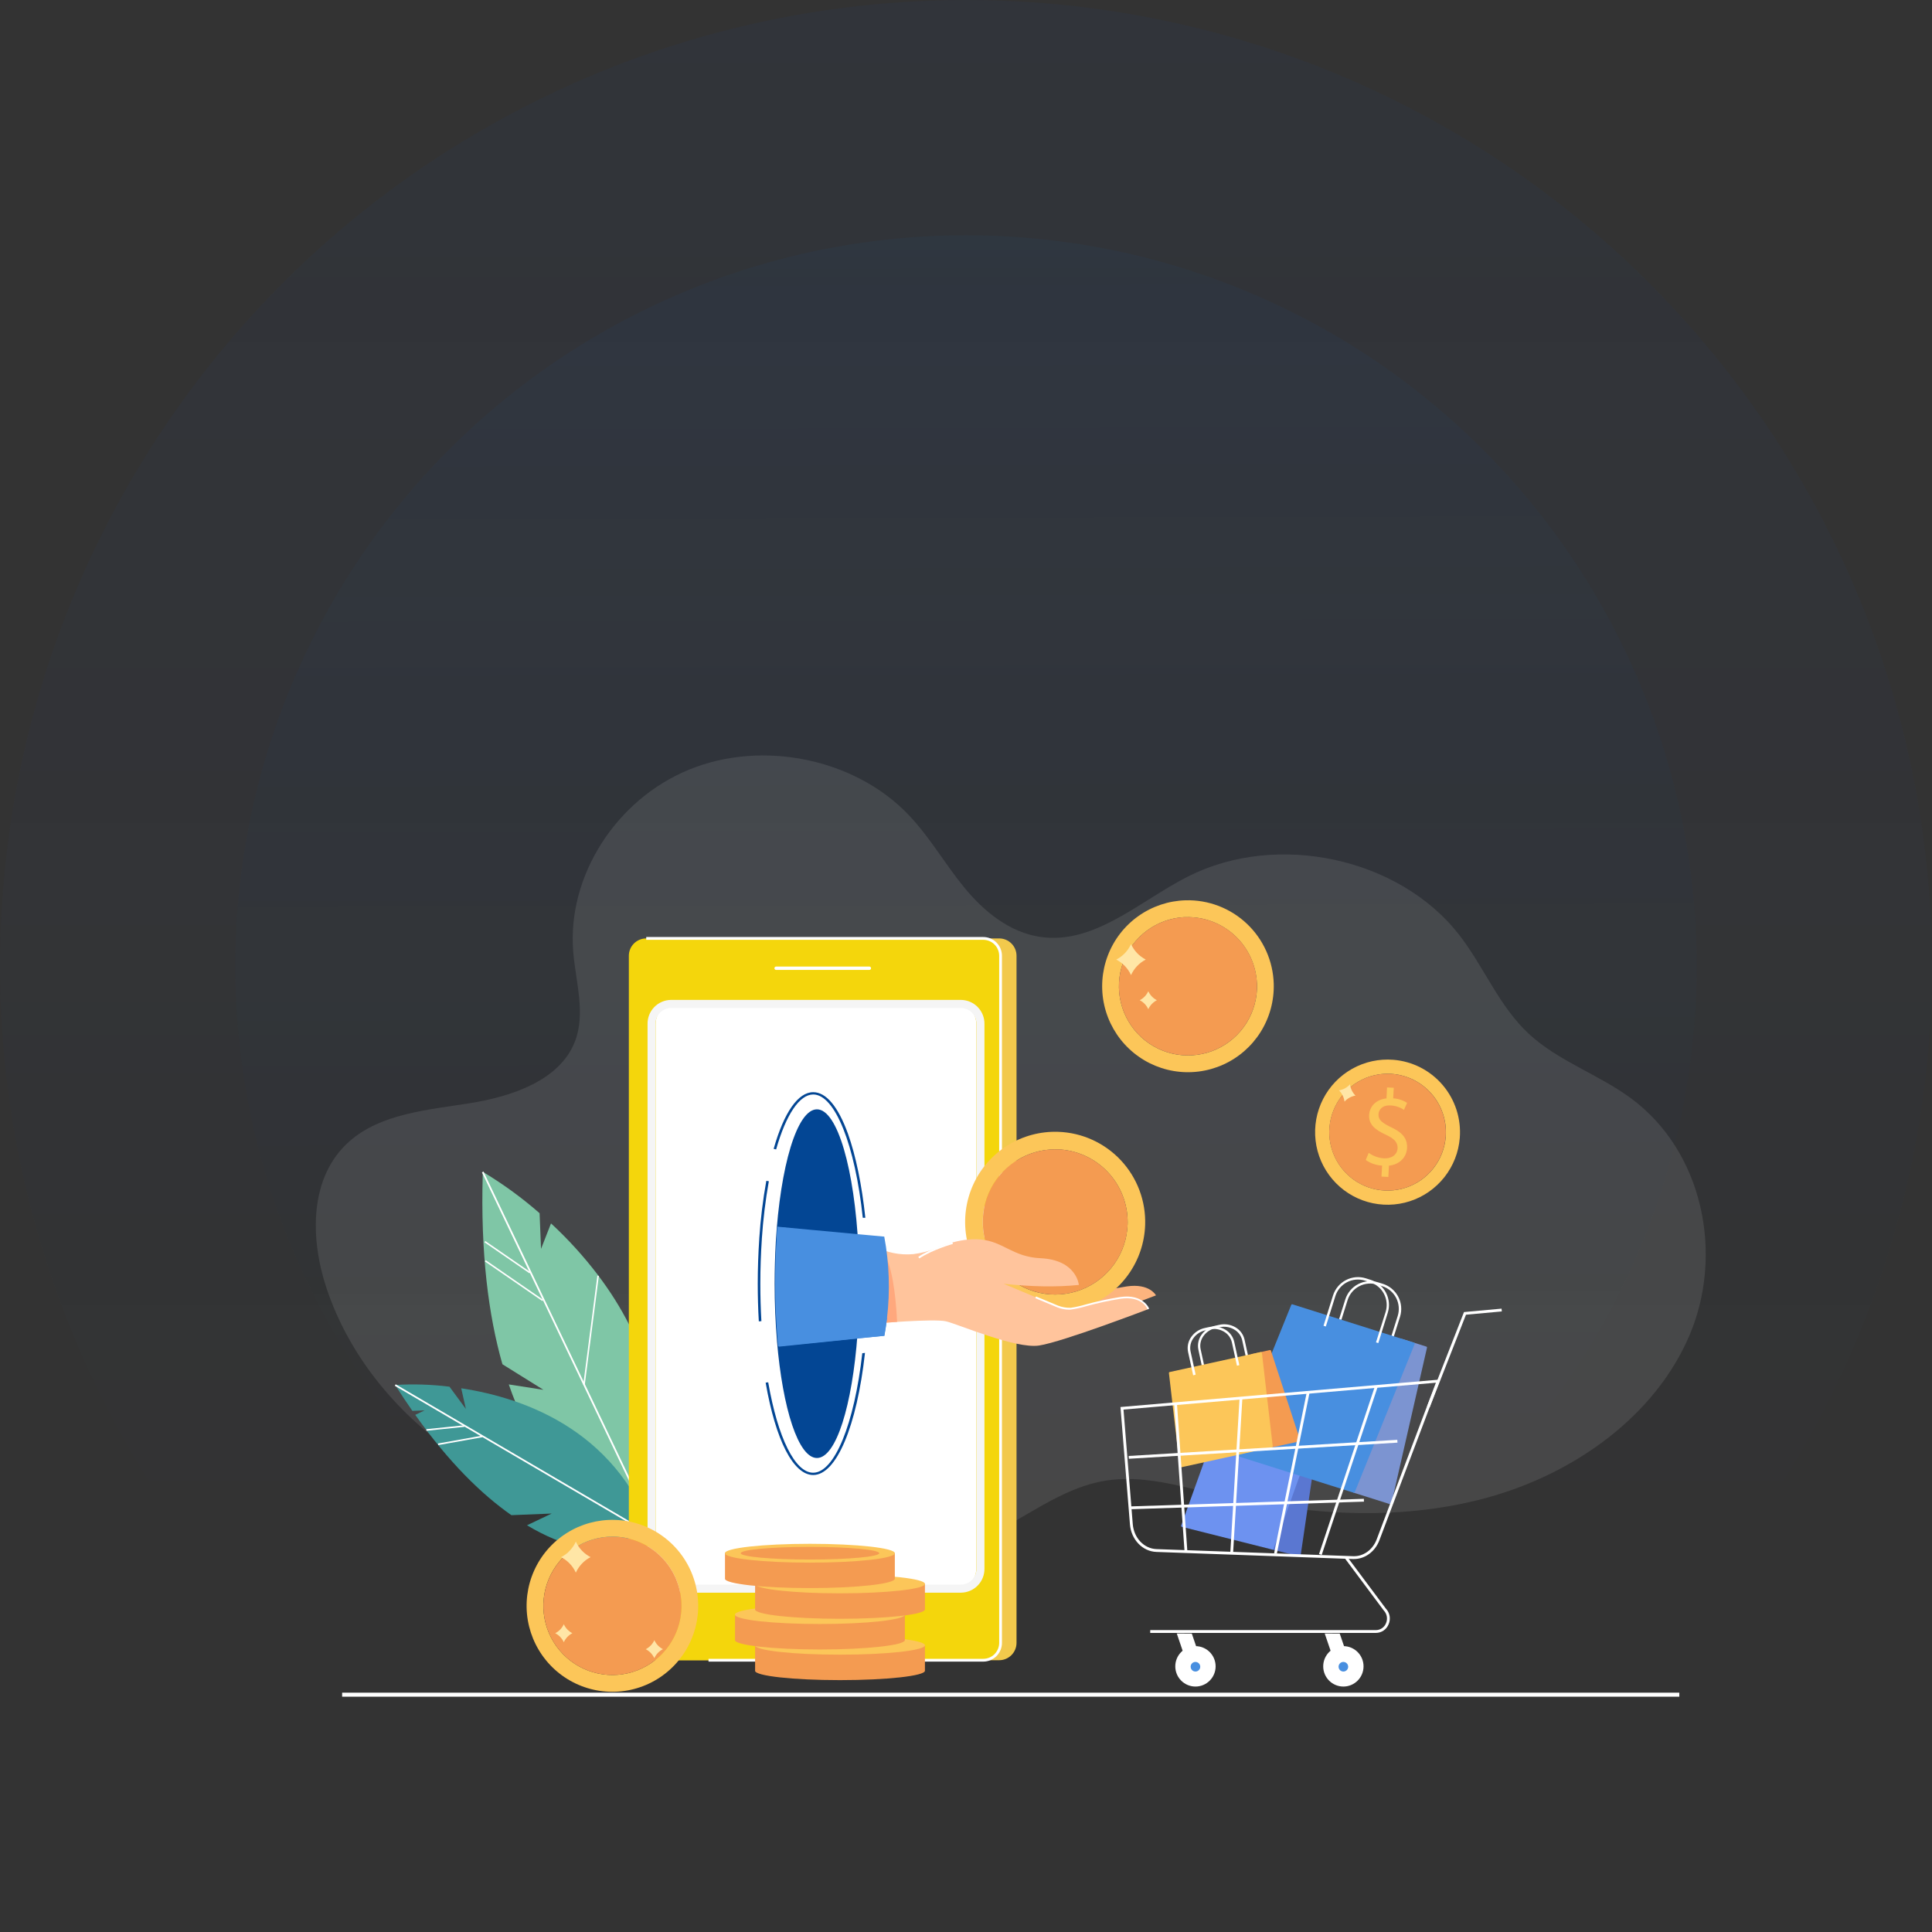 <svg width="312" height="312" viewBox="0 0 312 312" fill="none" xmlns="http://www.w3.org/2000/svg">
<rect x="0" y="0" width="312" height="312" fill="#333333" stroke="none"/>
<circle opacity="0.1" cx="156" cy="156" r="156" fill="url(#paint0_linear_689_1163)"/>
<circle opacity="0.1" cx="156" cy="156" r="118" fill="url(#paint1_linear_689_1163)"/>
<path d="M271.193 273.352H55.252V274H271.193V273.352Z" fill="white"/>
<path d="M106.132 245C82.528 245.081 59.819 229.347 52.716 207.987C50.044 199.932 49.932 190.004 56.472 184.276C61.563 179.82 69.052 179.25 75.882 178.156C82.712 177.063 90.319 174.476 92.789 168.335C94.646 163.731 92.974 158.617 92.572 153.7C91.571 141.507 99.462 129.108 111.317 124.273C123.172 119.438 138.075 122.519 146.722 131.589C150.151 135.182 152.594 139.517 155.732 143.34C158.87 147.163 163.04 150.61 168.095 151.316C176.824 152.528 184.059 145.497 191.838 141.553C206.254 134.249 226.003 138.523 235.678 151.016C239.675 156.187 242.076 162.486 246.908 166.969C251.609 171.328 258.094 173.488 263.298 177.296C275.041 185.893 278.391 202.494 272.873 215.554C267.355 228.614 254.321 237.999 240.068 241.885C225.816 245.772 210.481 244.684 196.089 241.279C190.323 239.913 184.413 238.168 178.553 239.11C172.403 240.098 167.248 243.885 161.83 246.814C142.447 257.281 116.962 256.623 98.217 245.169L106.132 245Z" fill="white" fill-opacity="0.1"/>
<path d="M77.96 189.261V189.564C77.582 202.448 78.903 212.488 81.135 220.313L87.759 224.442L82.317 223.596L82.163 223.572C85.117 232.173 89.204 237.728 93.065 241.303C95.04 243.155 97.269 244.715 99.684 245.935L100.056 246.117C100.358 246.265 100.66 246.395 100.939 246.517L104.585 246.707C104.633 246.538 104.682 246.368 104.727 246.198C104.757 246.092 104.787 245.986 104.812 245.877C104.836 245.768 104.89 245.596 104.923 245.456C109.232 228.828 103.805 215.562 96.712 206.108C96.692 206.074 96.669 206.042 96.642 206.014C94.343 202.978 91.78 200.151 88.984 197.568L87.372 201.679L87.139 195.923C84.352 193.482 81.357 191.29 78.187 189.374L77.96 189.261Z" fill="#7FC6A6"/>
<path d="M77.83 189.322L77.951 189.576L85.434 205.278L85.57 205.556L87.608 209.837L87.681 209.979L94.187 223.63L94.196 223.648L104.796 245.892L104.957 246.223L105.211 246.753L105.528 246.768L105.277 246.241L104.908 245.468L94.447 223.517L94.251 223.112L78.172 189.383L78.084 189.198L77.83 189.322Z" fill="white"/>
<path d="M78.445 203.511L78.306 203.714L87.585 210.108L87.724 209.906L78.445 203.511Z" fill="white"/>
<path d="M78.379 200.418L78.24 200.62L85.514 205.633L85.653 205.431L78.379 200.418Z" fill="white"/>
<path d="M96.468 206.008L94.184 223.652L94.427 223.683L96.71 206.039L96.468 206.008Z" fill="white"/>
<path d="M106.033 249.57C106.033 249.57 97.395 253.66 85.105 246.32L89.09 244.423L82.586 244.687C77.788 241.324 72.524 236.205 67.058 228.486L68.569 227.765L66.598 227.844C65.675 226.525 64.748 225.13 63.816 223.66C66.741 223.482 69.676 223.574 72.585 223.936L75.233 227.529L74.483 224.196C85.044 225.796 100.406 231.336 106.033 249.57Z" fill="#3F9896"/>
<path d="M63.894 223.552L63.755 223.79L106.617 248.895L106.756 248.657L63.894 223.552Z" fill="white"/>
<path d="M74.981 230.166L68.846 230.8L68.872 231.056L75.008 230.422L74.981 230.166Z" fill="white"/>
<path d="M77.892 231.837L70.736 233.114L70.781 233.367L77.937 232.09L77.892 231.837Z" fill="white"/>
<path d="M104.131 154.354V265.305C104.131 265.673 104.204 266.039 104.345 266.379C104.486 266.72 104.692 267.029 104.952 267.289C105.213 267.55 105.522 267.757 105.862 267.897C106.202 268.038 106.566 268.11 106.934 268.11H161.356C162.099 268.11 162.812 267.815 163.337 267.289C163.863 266.763 164.158 266.049 164.159 265.305V154.354C164.159 153.985 164.087 153.62 163.947 153.279C163.806 152.938 163.599 152.628 163.339 152.368C163.079 152.107 162.77 151.9 162.429 151.759C162.089 151.618 161.725 151.546 161.356 151.546H106.934C106.566 151.546 106.201 151.618 105.861 151.759C105.521 151.9 105.212 152.107 104.951 152.368C104.691 152.628 104.484 152.938 104.344 153.279C104.203 153.62 104.131 153.985 104.131 154.354Z" fill="#F2C94C"/>
<path d="M101.552 154.354V265.305C101.552 265.673 101.625 266.039 101.766 266.379C101.907 266.72 102.113 267.029 102.373 267.289C102.634 267.55 102.943 267.757 103.283 267.897C103.623 268.038 103.987 268.11 104.355 268.11H158.777C159.52 268.11 160.233 267.815 160.758 267.289C161.284 266.763 161.579 266.049 161.58 265.305V154.354C161.581 153.985 161.508 153.62 161.368 153.279C161.227 152.938 161.02 152.628 160.76 152.368C160.5 152.107 160.191 151.9 159.85 151.759C159.51 151.618 159.146 151.546 158.777 151.546H104.355C103.987 151.546 103.622 151.618 103.282 151.759C102.942 151.9 102.633 152.107 102.372 152.368C102.112 152.628 101.905 152.938 101.765 153.279C101.624 153.62 101.552 153.985 101.552 154.354Z" fill="#F4D60C"/>
<path d="M105.882 165.369V253.308C105.882 255.099 107.239 256.553 108.905 256.553H154.638C156.313 256.553 157.662 255.099 157.662 253.308V165.369C157.662 163.575 156.307 162.124 154.638 162.124H108.911C107.239 162.124 105.882 163.575 105.882 165.369Z" fill="white"/>
<path d="M104.573 253.308V165.369C104.557 164.354 104.942 163.375 105.646 162.645C106.349 161.916 107.313 161.495 108.325 161.476H155.225C156.238 161.494 157.202 161.915 157.906 162.644C158.61 163.374 158.996 164.354 158.98 165.369V253.308C158.996 254.323 158.61 255.303 157.906 256.033C157.202 256.763 156.238 257.183 155.225 257.201H108.325C107.313 257.182 106.349 256.762 105.646 256.032C104.942 255.302 104.557 254.323 104.573 253.308ZM108.325 162.776C107.656 162.794 107.022 163.077 106.561 163.563C106.1 164.049 105.851 164.699 105.867 165.369V253.308C105.851 253.979 106.1 254.628 106.561 255.114C107.022 255.6 107.656 255.883 108.325 255.902H155.225C155.894 255.883 156.528 255.6 156.989 255.114C157.45 254.628 157.699 253.979 157.683 253.308V165.369C157.699 164.699 157.45 164.049 156.989 163.563C156.528 163.077 155.894 162.794 155.225 162.776H108.325Z" fill="#F5F5F5"/>
<path d="M158.783 268.337H114.42V267.883H158.783C159.466 267.883 160.121 267.611 160.604 267.128C161.087 266.644 161.359 265.989 161.359 265.305V154.354C161.359 153.67 161.087 153.014 160.604 152.53C160.121 152.046 159.466 151.774 158.783 151.773H104.361V151.319H158.783C159.585 151.319 160.354 151.638 160.921 152.206C161.488 152.774 161.807 153.545 161.807 154.348V265.305C161.807 265.703 161.729 266.097 161.578 266.465C161.426 266.833 161.203 267.167 160.922 267.449C160.642 267.73 160.308 267.954 159.941 268.106C159.574 268.259 159.181 268.337 158.783 268.337Z" fill="white"/>
<path d="M191.452 145.39C188.712 145.468 186.058 146.358 183.823 147.948C181.588 149.537 179.874 151.755 178.898 154.321C177.921 156.887 177.726 159.685 178.336 162.362C178.947 165.039 180.336 167.474 182.328 169.36C184.32 171.246 186.826 172.497 189.528 172.956C192.23 173.415 195.007 173.061 197.508 171.939C200.01 170.817 202.122 168.976 203.58 166.651C205.037 164.325 205.773 161.619 205.696 158.874C205.591 155.193 204.032 151.705 201.361 149.176C198.69 146.648 195.125 145.286 191.452 145.39ZM202.996 158.953C203.057 161.149 202.472 163.314 201.312 165.179C200.153 167.043 198.47 168.524 196.475 169.436C194.48 170.347 192.261 170.65 190.096 170.305C187.93 169.96 185.914 168.984 184.3 167.497C182.685 166.011 181.544 164.08 181.018 161.947C180.493 159.815 180.606 157.574 181.344 155.505C182.083 153.436 183.413 151.632 185.169 150.317C186.926 149.001 189.03 148.234 191.219 148.11H191.522C194.424 148.032 197.243 149.089 199.381 151.058C201.519 153.028 202.807 155.754 202.971 158.659C202.986 158.75 202.993 158.85 202.996 158.953Z" fill="#FCC659"/>
<path d="M202.98 158.647C202.98 158.75 202.98 158.85 202.996 158.95C203.057 161.146 202.472 163.311 201.312 165.176C200.153 167.04 198.47 168.521 196.475 169.433C194.48 170.344 192.261 170.647 190.096 170.302C187.93 169.957 185.914 168.98 184.3 167.494C182.685 166.008 181.544 164.077 181.018 161.944C180.492 159.811 180.606 157.571 181.344 155.502C182.083 153.433 183.413 151.629 185.169 150.313C186.926 148.998 189.03 148.231 191.219 148.107H191.521C194.424 148.026 197.245 149.081 199.384 151.049C201.523 153.016 202.813 155.742 202.98 158.647Z" fill="#F49B51"/>
<path d="M225.009 171.146C222.703 170.961 220.394 171.466 218.373 172.596C216.353 173.726 214.712 175.431 213.659 177.495C212.606 179.559 212.187 181.89 212.455 184.192C212.723 186.495 213.667 188.666 215.167 190.432C216.667 192.197 218.656 193.477 220.881 194.11C223.107 194.743 225.471 194.701 227.672 193.989C229.874 193.276 231.816 191.926 233.252 190.108C234.688 188.29 235.554 186.086 235.74 183.775C235.863 182.24 235.684 180.695 235.211 179.23C234.739 177.764 233.983 176.406 232.986 175.233C231.99 174.06 230.773 173.095 229.404 172.394C228.035 171.693 226.542 171.269 225.009 171.146ZM233.475 183.588C233.327 185.437 232.638 187.201 231.494 188.66C230.351 190.12 228.803 191.209 227.046 191.791C225.288 192.374 223.397 192.425 221.611 191.937C219.825 191.449 218.221 190.445 217.001 189.049C215.782 187.653 215 185.928 214.753 184.089C214.506 182.251 214.806 180.38 215.615 178.711C216.424 177.042 217.705 175.649 219.3 174.706C220.894 173.763 222.731 173.312 224.58 173.409L224.84 173.427C227.284 173.627 229.554 174.773 231.17 176.621C232.785 178.47 233.618 180.876 233.493 183.33C233.475 183.415 233.472 183.5 233.463 183.588H233.475Z" fill="#FCC659"/>
<path d="M233.481 183.33C233.481 183.415 233.481 183.5 233.463 183.588C233.315 185.437 232.626 187.201 231.482 188.66C230.339 190.12 228.791 191.209 227.034 191.791C225.276 192.374 223.385 192.425 221.599 191.937C219.812 191.449 218.209 190.445 216.989 189.049C215.77 187.653 214.988 185.928 214.741 184.089C214.494 182.251 214.794 180.38 215.603 178.711C216.411 177.042 217.693 175.649 219.288 174.706C220.882 173.763 222.719 173.312 224.568 173.409L224.828 173.427C227.272 173.627 229.542 174.773 231.158 176.621C232.773 178.47 233.606 180.876 233.481 183.33Z" fill="#F49B51"/>
<path d="M223.098 190.007L223.192 188.235C222.245 188.183 221.331 187.868 220.553 187.326L221.036 186.172C221.762 186.7 222.623 187.008 223.519 187.059C224.764 187.126 225.635 186.453 225.696 185.451C225.756 184.448 225.091 183.851 223.824 183.257C222.077 182.461 221.015 181.594 221.103 180.067C221.182 178.61 222.273 177.559 223.9 177.38L223.993 175.608L225.079 175.666L224.988 177.368C225.788 177.416 226.561 177.67 227.235 178.104L226.727 179.231C226.08 178.798 225.327 178.552 224.55 178.519C223.201 178.447 222.651 179.228 222.612 179.931C222.563 180.84 223.189 181.334 224.68 182.052C226.445 182.885 227.307 183.845 227.226 185.408C227.153 186.796 226.119 188.044 224.299 188.247L224.205 190.064L223.098 190.007Z" fill="#FCC659"/>
<path d="M216.238 176.084C216.729 176.572 217.041 177.213 217.124 177.901C217.589 177.385 218.214 177.042 218.899 176.929C218.407 176.441 218.095 175.8 218.013 175.111C217.548 175.627 216.923 175.97 216.238 176.084Z" fill="#FFE6A6"/>
<path d="M169.039 215.075C172.846 214.493 186.681 209.192 186.681 209.192C186.681 209.192 185.662 207.213 182.001 207.738C178.339 208.262 168.979 210.649 168.979 210.649L169.039 215.075Z" fill="#FCB47E"/>
<path d="M170.886 182.779C168.012 182.682 165.174 183.442 162.731 184.961C160.287 186.481 158.349 188.692 157.16 191.316C155.971 193.939 155.585 196.857 156.051 199.701C156.518 202.544 157.815 205.185 159.779 207.289C161.743 209.394 164.286 210.868 167.087 211.524C169.887 212.18 172.818 211.99 175.51 210.977C178.203 209.964 180.535 208.174 182.211 205.833C183.888 203.492 184.834 200.705 184.93 197.826C184.995 195.914 184.682 194.008 184.011 192.217C183.34 190.426 182.323 188.785 181.019 187.387C179.715 185.99 178.149 184.864 176.41 184.073C174.672 183.282 172.795 182.842 170.886 182.779ZM182.097 197.729C182.02 200.032 181.267 202.262 179.932 204.139C178.597 206.015 176.739 207.456 174.592 208.281C172.444 209.106 170.101 209.279 167.856 208.777C165.611 208.275 163.563 207.122 161.969 205.46C160.374 203.799 159.304 201.704 158.892 199.436C158.48 197.169 158.744 194.83 159.651 192.712C160.558 190.594 162.068 188.791 163.992 187.528C165.916 186.265 168.169 185.598 170.469 185.611C170.578 185.611 170.684 185.611 170.793 185.611C173.839 185.716 176.725 187.007 178.837 189.21C180.949 191.412 182.121 194.353 182.104 197.408C182.104 197.517 182.1 197.623 182.097 197.729Z" fill="#FCC659"/>
<path d="M182.103 197.407C182.103 197.514 182.103 197.62 182.103 197.726C182.026 200.029 181.273 202.259 179.938 204.135C178.603 206.012 176.745 207.453 174.598 208.278C172.45 209.103 170.107 209.276 167.862 208.774C165.617 208.272 163.569 207.119 161.975 205.457C160.38 203.796 159.31 201.7 158.898 199.433C158.486 197.166 158.749 194.827 159.656 192.709C160.564 190.591 162.074 188.788 163.998 187.525C165.922 186.262 168.175 185.595 170.475 185.608H170.799C173.845 185.715 176.729 187.007 178.84 189.21C180.95 191.413 182.121 194.354 182.103 197.407Z" fill="#F49B51"/>
<path d="M174.227 207.504C174.227 207.504 173.877 203.466 168.065 203.193C163.56 202.99 162.079 200.515 158.36 200.164C154.771 199.828 151.104 201.621 151.104 201.621C149.936 202.072 148.718 202.377 147.476 202.53C145.329 202.723 143.173 202.285 141.271 201.27L141.332 213.736C141.332 213.736 150.804 212.921 152.782 213.384C154.759 213.848 164.002 217.871 167.808 217.289C171.615 216.707 185.45 211.406 185.45 211.406C185.45 211.406 184.607 209.076 180.945 209.588C177.284 210.1 174.028 211.276 172.924 211.336C172.21 211.359 171.499 211.239 170.832 210.985L162.064 207.316C166.378 207.777 170.478 207.895 174.227 207.504Z" fill="#FFC49C"/>
<path d="M125.096 207.295C125.096 210.504 125.226 213.587 125.468 216.459C125.468 216.48 125.468 216.502 125.468 216.523C126.396 227.544 128.936 235.453 131.929 235.453C135.025 235.453 137.637 226.998 138.484 215.393V215.281L138.635 201.785V201.676C138 188.819 135.237 179.146 131.929 179.146C128.709 179.146 126.012 188.301 125.277 200.637V200.694C125.165 202.809 125.096 205.02 125.096 207.295Z" fill="#034694"/>
<path d="M139.687 218.483C138.372 230.34 135.064 238.201 131.327 238.201C128.135 238.201 125.262 232.624 123.645 223.284L124.059 223.227C125.619 232.233 128.404 237.831 131.315 237.831C134.765 237.831 137.967 229.97 139.252 218.531L139.687 218.483Z" fill="#034694"/>
<path d="M122.541 213.387C122.426 211.406 122.369 209.355 122.369 207.295C122.369 204.896 122.451 202.467 122.614 200.073C122.613 200.062 122.613 200.051 122.614 200.04V200.01C122.82 196.887 123.2 193.778 123.751 190.698L124.162 190.755C123.616 193.825 123.238 196.923 123.031 200.034C123.031 200.034 123.031 200.052 123.031 200.067V200.095C122.871 202.482 122.786 204.902 122.786 207.295C122.786 209.349 122.844 211.394 122.958 213.354L122.541 213.387Z" fill="#034694"/>
<path d="M139.745 196.659H139.331C138.091 184.954 134.856 176.747 131.327 176.747C129.123 176.747 126.94 179.98 125.338 185.62L124.936 185.532C126.611 179.628 128.881 176.378 131.327 176.378C133.411 176.378 135.352 178.698 136.939 183.085C138.2 186.623 139.185 191.349 139.745 196.659Z" fill="#034694"/>
<path d="M180.268 154.966C181.321 155.507 182.161 156.388 182.651 157.468C183.14 156.387 183.979 155.503 185.033 154.96C183.979 154.421 183.138 153.538 182.651 152.458C182.162 153.539 181.322 154.424 180.268 154.966Z" fill="#FFE6A6"/>
<path d="M184.057 161.525C184.669 161.838 185.156 162.351 185.438 162.979C185.724 162.351 186.213 161.838 186.826 161.525C186.213 161.21 185.724 160.698 185.438 160.071C185.156 160.699 184.669 161.211 184.057 161.525Z" fill="#FFE6A6"/>
<path d="M141.284 203.854L141.329 213.736C141.329 213.736 142.889 213.602 144.872 213.475C144.77 211.194 144.38 205.453 142.977 202.76C142.626 202.088 142.024 202.6 141.284 203.854Z" fill="#FFA87D"/>
<path d="M172.7 211.503C172.041 211.499 171.387 211.375 170.771 211.136L167.195 209.643L167.313 209.364L170.886 210.858C171.534 211.099 172.221 211.214 172.912 211.197C173.719 211.079 174.516 210.902 175.298 210.667C177.148 210.158 179.026 209.753 180.921 209.455C184.661 208.919 185.58 211.342 185.589 211.342L185.305 211.445C185.272 211.355 184.45 209.237 180.964 209.737C179.079 210.035 177.212 210.439 175.373 210.949C174.573 211.19 173.755 211.369 172.927 211.485C172.852 211.503 172.776 211.503 172.7 211.503Z" fill="white"/>
<path d="M148.461 203.224L148.295 202.969C150.478 201.53 153.768 200.594 153.801 200.585L153.882 200.888C153.849 200.885 150.596 201.809 148.461 203.224Z" fill="white"/>
<path d="M143.24 212.881C143.133 213.821 142.995 214.766 142.826 215.717L139.854 216.02L138.925 216.114L138.405 216.168L125.731 217.477C125.731 217.453 125.731 217.432 125.731 217.407C125.471 213.899 125.335 210.137 125.335 206.22C125.335 203.596 125.398 201.043 125.516 198.586C125.516 198.443 125.531 198.301 125.537 198.162C125.537 198.141 125.537 198.119 125.537 198.098L138.538 199.31L138.995 199.352L139.993 199.443L142.801 199.701C143.612 204.047 143.76 208.491 143.24 212.881Z" fill="#488FE0"/>
<path d="M143.24 212.882C143.127 213.821 142.983 214.766 142.807 215.717L139.717 216.02L138.925 216.099L138.215 216.168L125.725 217.401H125.661L125.571 216.393C125.571 216.371 125.571 216.35 125.571 216.326C125.32 213.442 125.187 210.34 125.187 207.117C125.187 204.829 125.259 202.603 125.386 200.47C125.386 200.452 125.386 200.434 125.386 200.413C125.422 199.792 125.468 199.18 125.513 198.574C125.513 198.431 125.528 198.289 125.534 198.15L126.895 198.271C127.152 201.155 128.056 208.722 130.59 210.797C132.349 212.236 136.065 212.682 139.01 212.797C141.341 212.888 143.188 212.769 143.188 212.769L143.24 212.882Z" fill="#488FE0"/>
<path d="M209.037 235.388L205.354 250.053C205.346 250.093 205.352 250.134 205.372 250.168C205.382 250.185 205.395 250.199 205.411 250.211C205.426 250.222 205.444 250.231 205.463 250.235L209.856 251.341C209.876 251.345 209.898 251.346 209.918 251.342C209.939 251.339 209.959 251.331 209.977 251.32C209.994 251.307 210.009 251.292 210.02 251.273C210.031 251.255 210.038 251.235 210.04 251.214L212.247 236.176C212.252 236.139 212.244 236.101 212.223 236.07C212.203 236.039 212.172 236.016 212.136 236.006L209.221 235.285C209.183 235.276 209.143 235.281 209.108 235.3C209.074 235.319 209.048 235.351 209.037 235.388Z" fill="#5A77D1"/>
<path d="M208.607 235.222L208.166 235.112L208.804 232.571C209.176 231.08 208.154 229.541 206.527 229.126L205.856 228.957C205.083 228.757 204.264 228.855 203.561 229.232C203.232 229.403 202.943 229.64 202.713 229.93C202.482 230.22 202.314 230.555 202.222 230.914L201.587 233.455L201.145 233.346L201.783 230.805C201.89 230.385 202.085 229.992 202.354 229.652C202.622 229.312 202.96 229.033 203.343 228.833C204.148 228.406 205.084 228.297 205.965 228.53L206.636 228.699C208.507 229.169 209.677 230.962 209.242 232.692L208.607 235.222Z" fill="white"/>
<path d="M190.748 246.364C190.732 246.404 190.732 246.448 190.748 246.488C190.769 246.525 190.803 246.552 190.844 246.564L205.457 250.238C205.493 250.247 205.532 250.242 205.565 250.224C205.598 250.206 205.623 250.177 205.635 250.141L210.775 235.846C210.784 235.826 210.789 235.805 210.789 235.784C210.789 235.762 210.784 235.741 210.775 235.721C210.753 235.685 210.719 235.658 210.678 235.646L196.069 231.971C196.032 231.961 195.993 231.966 195.959 231.984C195.926 232.002 195.9 232.032 195.887 232.068L190.748 246.364Z" fill="#6D92F0"/>
<path d="M206.672 236.003L206.228 235.891L207.165 232.159C207.537 230.668 206.515 229.13 204.885 228.715L204.214 228.545C203.442 228.346 202.623 228.443 201.919 228.818C201.591 228.989 201.303 229.227 201.073 229.518C200.842 229.808 200.676 230.143 200.583 230.502L199.646 234.237L199.207 234.125L200.141 230.393C200.249 229.973 200.444 229.58 200.714 229.24C200.983 228.9 201.321 228.621 201.705 228.421C202.509 227.994 203.445 227.886 204.326 228.118L204.994 228.284C206.869 228.757 208.039 230.55 207.603 232.28L206.672 236.003Z" fill="white"/>
<path d="M226.213 216.312L218.503 240.868C218.492 240.906 218.497 240.947 218.515 240.982C218.534 241.017 218.565 241.044 218.603 241.056L224.508 242.919C224.549 242.931 224.594 242.925 224.631 242.904C224.649 242.893 224.664 242.879 224.676 242.863C224.688 242.846 224.696 242.827 224.701 242.807L230.446 217.639C230.455 217.602 230.449 217.563 230.43 217.53C230.411 217.497 230.38 217.473 230.343 217.463L226.412 216.215C226.375 216.202 226.335 216.202 226.297 216.215C226.259 216.236 226.228 216.271 226.213 216.312Z" fill="#7C94D1"/>
<path d="M225.049 215.955L224.671 215.837L225.72 212.504C226.021 211.537 225.927 210.49 225.46 209.591C224.992 208.693 224.189 208.016 223.226 207.709L222.415 207.454C221.449 207.151 220.403 207.244 219.505 207.712C218.608 208.181 217.932 208.987 217.626 209.953L216.577 213.286L216.205 213.171L217.254 209.838C217.595 208.774 218.34 207.888 219.329 207.372C220.319 206.856 221.471 206.751 222.536 207.082L223.347 207.336C224.408 207.677 225.293 208.424 225.808 209.415C226.323 210.406 226.428 211.561 226.098 212.628L225.049 215.955Z" fill="white"/>
<path d="M198.85 234.655C198.842 234.675 198.838 234.696 198.838 234.717C198.838 234.739 198.842 234.76 198.85 234.779C198.859 234.798 198.872 234.814 198.888 234.828C198.903 234.842 198.921 234.852 198.941 234.858L218.594 241.056C218.63 241.068 218.67 241.065 218.704 241.049C218.739 241.032 218.766 241.004 218.781 240.968L228.456 217.036C228.464 217.017 228.469 216.996 228.469 216.974C228.469 216.953 228.464 216.932 228.456 216.912C228.435 216.877 228.403 216.849 228.365 216.833L208.713 210.635C208.677 210.623 208.637 210.625 208.603 210.641C208.568 210.658 208.541 210.687 208.528 210.723L198.85 234.655Z" fill="#488FE0"/>
<path d="M222.585 216.897L222.21 216.779L223.764 211.874C224.066 210.906 223.974 209.858 223.506 208.959C223.039 208.059 222.234 207.382 221.269 207.076L220.438 206.809C219.472 206.505 218.425 206.598 217.527 207.067C216.629 207.536 215.953 208.344 215.649 209.311L214.11 214.216L213.735 214.098L215.274 209.19C215.614 208.126 216.36 207.24 217.349 206.724C218.338 206.207 219.491 206.103 220.556 206.433L221.366 206.688C222.428 207.029 223.313 207.776 223.828 208.767C224.343 209.758 224.447 210.913 224.118 211.98L222.585 216.897Z" fill="white"/>
<path d="M202.016 218.848L205.239 233.622C205.248 233.661 205.272 233.695 205.306 233.716C205.339 233.737 205.379 233.744 205.417 233.737L209.856 232.768C209.877 232.763 209.897 232.754 209.914 232.741C209.931 232.728 209.945 232.711 209.956 232.692C209.964 232.673 209.968 232.652 209.968 232.632C209.968 232.611 209.964 232.59 209.956 232.571L205.248 218.124C205.236 218.088 205.211 218.058 205.178 218.039C205.145 218.02 205.107 218.014 205.07 218.021L202.134 218.666C202.094 218.675 202.06 218.699 202.038 218.733C202.016 218.767 202.008 218.808 202.016 218.848Z" fill="#F49B51"/>
<path d="M194.073 220.532L193.529 217.972C193.439 217.552 193.439 217.118 193.528 216.698C193.617 216.278 193.794 215.881 194.046 215.534C194.568 214.796 195.349 214.282 196.232 214.095L196.909 213.946C197.79 213.747 198.714 213.886 199.497 214.337C199.87 214.548 200.195 214.835 200.451 215.179C200.707 215.524 200.888 215.918 200.982 216.336L201.544 218.896L201.16 218.981L200.598 216.421C200.512 216.055 200.35 215.71 200.122 215.411C199.893 215.112 199.604 214.865 199.274 214.685C198.577 214.283 197.754 214.159 196.97 214.337L196.292 214.486C195.505 214.653 194.81 215.11 194.342 215.767C194.123 216.069 193.969 216.414 193.891 216.779C193.813 217.144 193.812 217.522 193.889 217.888L194.448 220.447L194.073 220.532Z" fill="white"/>
<path d="M190.521 236.836C190.528 236.878 190.551 236.916 190.584 236.942C190.601 236.954 190.62 236.962 190.641 236.967C190.661 236.971 190.682 236.971 190.702 236.966L205.42 233.734C205.457 233.727 205.49 233.707 205.511 233.676C205.533 233.645 205.541 233.607 205.535 233.571L203.785 218.475C203.783 218.454 203.776 218.433 203.765 218.415C203.754 218.396 203.739 218.381 203.721 218.369C203.704 218.358 203.685 218.349 203.665 218.345C203.644 218.341 203.624 218.341 203.603 218.345L188.888 221.571C188.851 221.58 188.819 221.603 188.797 221.634C188.776 221.665 188.766 221.703 188.77 221.741L190.521 236.836Z" fill="#FCC659"/>
<path d="M192.686 222.095L191.863 218.336C191.774 217.916 191.774 217.482 191.863 217.062C191.952 216.641 192.128 216.245 192.38 215.897C192.903 215.159 193.685 214.645 194.569 214.458L195.243 214.31C196.125 214.109 197.051 214.248 197.835 214.701C198.208 214.911 198.533 215.197 198.789 215.541C199.044 215.885 199.225 216.279 199.319 216.697L200.141 220.46L199.758 220.541L198.935 216.782C198.853 216.416 198.694 216.072 198.47 215.772C198.246 215.472 197.962 215.223 197.635 215.04C196.942 214.639 196.125 214.513 195.343 214.686L194.669 214.834C193.882 214.999 193.185 215.456 192.719 216.112C192.5 216.415 192.346 216.759 192.267 217.124C192.189 217.49 192.187 217.867 192.262 218.233L193.085 221.992L192.686 222.095Z" fill="white"/>
<path d="M222.186 263.701H185.75V263.246H222.186C222.539 263.247 222.884 263.141 223.177 262.943C223.469 262.745 223.696 262.463 223.827 262.134C223.978 261.79 224.023 261.409 223.956 261.04C223.889 260.67 223.714 260.329 223.452 260.059L217.212 251.698L217.575 251.429L223.797 259.766C224.116 260.097 224.329 260.516 224.408 260.969C224.488 261.423 224.431 261.89 224.245 262.31C224.079 262.722 223.795 263.074 223.428 263.322C223.061 263.57 222.628 263.702 222.186 263.701Z" fill="white"/>
<path d="M193.054 272.362C194.853 272.362 196.311 270.901 196.311 269.099C196.311 267.297 194.853 265.836 193.054 265.836C191.256 265.836 189.798 267.297 189.798 269.099C189.798 270.901 191.256 272.362 193.054 272.362Z" fill="white"/>
<path d="M190.037 263.792L191.999 269.547C192.076 269.774 192.222 269.972 192.417 270.111C192.612 270.251 192.845 270.326 193.085 270.326C193.21 270.326 193.335 270.306 193.453 270.265C193.742 270.167 193.979 269.958 194.113 269.684C194.248 269.41 194.268 269.094 194.17 268.805L192.465 263.804L190.037 263.792Z" fill="white"/>
<path d="M192.277 269.166C192.278 269.319 192.324 269.47 192.41 269.597C192.496 269.725 192.617 269.824 192.759 269.883C192.901 269.941 193.057 269.956 193.208 269.926C193.358 269.895 193.496 269.821 193.605 269.712C193.713 269.603 193.787 269.464 193.817 269.313C193.846 269.162 193.831 269.006 193.772 268.864C193.713 268.722 193.613 268.6 193.486 268.515C193.358 268.43 193.208 268.384 193.054 268.384C192.952 268.384 192.851 268.404 192.756 268.444C192.662 268.483 192.576 268.541 192.504 268.613C192.432 268.686 192.375 268.772 192.336 268.867C192.297 268.962 192.277 269.063 192.277 269.166Z" fill="#488FE0"/>
<path d="M216.943 272.362C218.741 272.362 220.199 270.901 220.199 269.099C220.199 267.297 218.741 265.836 216.943 265.836C215.144 265.836 213.687 267.297 213.687 269.099C213.687 270.901 215.144 272.362 216.943 272.362Z" fill="white"/>
<path d="M213.928 263.792L215.891 269.547C215.967 269.775 216.113 269.972 216.308 270.112C216.503 270.252 216.736 270.326 216.976 270.326C217.101 270.326 217.226 270.306 217.345 270.265C217.633 270.166 217.869 269.957 218.004 269.683C218.138 269.41 218.159 269.094 218.061 268.805L216.353 263.804L213.928 263.792Z" fill="white"/>
<path d="M216.166 269.166C216.166 269.319 216.213 269.47 216.298 269.597C216.384 269.725 216.506 269.824 216.648 269.883C216.79 269.941 216.946 269.956 217.096 269.926C217.247 269.895 217.385 269.821 217.493 269.712C217.602 269.603 217.675 269.464 217.705 269.313C217.735 269.162 217.719 269.006 217.66 268.864C217.602 268.722 217.502 268.6 217.374 268.515C217.247 268.43 217.096 268.384 216.943 268.384C216.841 268.384 216.739 268.404 216.645 268.444C216.55 268.483 216.465 268.541 216.392 268.613C216.32 268.686 216.263 268.772 216.224 268.867C216.185 268.962 216.166 269.063 216.166 269.166Z" fill="#488FE0"/>
<path d="M230.881 227.282L230.458 227.118L236.42 211.886L242.488 211.332L242.53 211.783L236.741 212.314L230.881 227.282Z" fill="white"/>
<path d="M218.651 251.768H218.509L186.741 250.623C184.507 250.541 182.675 248.63 182.475 246.173L180.945 227.221L181.169 227.203L232.568 222.783L222.748 248.766C222.052 250.577 220.438 251.768 218.651 251.768ZM181.435 227.633L182.932 246.133C183.11 248.36 184.746 250.093 186.76 250.165L218.527 251.311C220.166 251.377 221.684 250.281 222.319 248.602L231.885 223.295L181.435 227.633Z" fill="white"/>
<path d="M220.251 242.045L182.701 243.266L182.715 243.721L220.265 242.499L220.251 242.045Z" fill="white"/>
<path d="M225.651 232.519L182.275 235.124L182.302 235.577L225.678 232.973L225.651 232.519Z" fill="white"/>
<path d="M222.027 223.895L213.013 250.965L213.444 251.109L222.457 224.039L222.027 223.895Z" fill="white"/>
<path d="M190.071 226.701L189.619 226.733L191.284 250.418L191.737 250.386L190.071 226.701Z" fill="white"/>
<path d="M211.031 224.831L205.758 250.821L206.202 250.912L211.475 224.921L211.031 224.831Z" fill="white"/>
<path d="M200.188 225.645L198.675 250.862L199.128 250.889L200.641 225.672L200.188 225.645Z" fill="white"/>
<path d="M121.933 269.81C121.933 270.649 128.077 271.324 135.651 271.324C143.225 271.324 149.368 270.643 149.368 269.81C149.37 269.794 149.37 269.779 149.368 269.764V265.662H121.942V269.761C121.937 269.777 121.934 269.793 121.933 269.81Z" fill="#F49B51"/>
<path d="M121.933 265.699C121.933 266.538 128.077 267.213 135.651 267.213C143.225 267.213 149.368 266.532 149.368 265.699C149.368 264.865 143.228 264.184 135.651 264.184C128.074 264.184 121.933 264.859 121.933 265.699Z" fill="#FCC659"/>
<path d="M118.692 264.859C118.692 265.695 124.836 266.374 132.41 266.374C139.984 266.374 146.127 265.689 146.127 264.859C146.129 264.844 146.129 264.829 146.127 264.814V260.721H118.701V264.82C118.697 264.833 118.694 264.846 118.692 264.859Z" fill="#F49B51"/>
<path d="M132.41 262.263C139.986 262.263 146.127 261.582 146.127 260.742C146.127 259.903 139.986 259.222 132.41 259.222C124.834 259.222 118.692 259.903 118.692 260.742C118.692 261.582 124.834 262.263 132.41 262.263Z" fill="#FCC659"/>
<path d="M121.933 259.903C121.933 260.739 128.077 261.418 135.651 261.418C143.225 261.418 149.368 260.736 149.368 259.903C149.37 259.888 149.37 259.873 149.368 259.858V255.747H121.942V259.846C121.936 259.864 121.933 259.884 121.933 259.903Z" fill="#F49B51"/>
<path d="M135.651 257.307C143.227 257.307 149.368 256.626 149.368 255.786C149.368 254.946 143.227 254.266 135.651 254.266C128.075 254.266 121.933 254.946 121.933 255.786C121.933 256.626 128.075 257.307 135.651 257.307Z" fill="#FCC659"/>
<path d="M117.072 254.944C117.072 255.783 123.215 256.459 130.789 256.459C138.363 256.459 144.507 255.777 144.507 254.944C144.508 254.929 144.508 254.914 144.507 254.899V250.791H117.081V254.89C117.075 254.907 117.072 254.926 117.072 254.944Z" fill="#F49B51"/>
<path d="M130.789 252.351C138.365 252.351 144.507 251.67 144.507 250.83C144.507 249.99 138.365 249.31 130.789 249.31C123.213 249.31 117.072 249.99 117.072 250.83C117.072 251.67 123.213 252.351 130.789 252.351Z" fill="#FCC659"/>
<path d="M119.617 250.83C119.617 251.394 124.618 251.851 130.804 251.851C136.99 251.851 141.991 251.394 141.991 250.83C141.991 250.267 136.987 249.806 130.804 249.806C124.621 249.806 119.617 250.264 119.617 250.83Z" fill="#F49B51"/>
<path d="M99.272 245.447C96.533 245.373 93.833 246.114 91.514 247.577C89.195 249.04 87.361 251.159 86.244 253.667C85.126 256.174 84.777 258.957 85.238 261.664C85.7 264.37 86.952 266.879 88.836 268.873C90.721 270.866 93.153 272.255 95.825 272.864C98.497 273.473 101.29 273.274 103.849 272.292C106.409 271.311 108.62 269.591 110.204 267.35C111.788 265.109 112.674 262.448 112.748 259.703C112.847 256.023 111.483 252.453 108.956 249.78C106.429 247.106 102.946 245.548 99.272 245.447ZM110.045 259.631C109.985 261.826 109.28 263.956 108.019 265.752C106.758 267.549 104.996 268.933 102.954 269.732C100.912 270.531 98.681 270.709 96.538 270.244C94.396 269.779 92.437 268.691 90.908 267.117C89.379 265.543 88.347 263.553 87.941 261.394C87.535 259.236 87.773 257.005 88.625 254.982C89.478 252.958 90.906 251.231 92.733 250.016C94.559 248.802 96.702 248.153 98.895 248.152H99.197C102.1 248.234 104.857 249.445 106.882 251.53C108.908 253.615 110.042 256.409 110.045 259.319C110.048 259.428 110.048 259.528 110.045 259.631Z" fill="#FCC659"/>
<path d="M110.051 259.325C110.051 259.428 110.051 259.528 110.051 259.628C109.992 261.824 109.289 263.954 108.028 265.752C106.767 267.55 105.006 268.936 102.963 269.736C100.921 270.536 98.689 270.715 96.545 270.251C94.402 269.787 92.442 268.699 90.912 267.126C89.382 265.552 88.349 263.561 87.942 261.402C87.535 259.243 87.772 257.011 88.624 254.987C89.476 252.962 90.904 251.234 92.731 250.018C94.558 248.803 96.702 248.154 98.895 248.152H99.197C102.102 248.233 104.86 249.445 106.887 251.531C108.914 253.617 110.049 256.413 110.051 259.325Z" fill="#F49B51"/>
<path d="M140.422 156.632H125.305C125.238 156.625 125.176 156.593 125.131 156.543C125.086 156.493 125.061 156.428 125.061 156.361C125.061 156.294 125.086 156.229 125.131 156.179C125.176 156.129 125.238 156.097 125.305 156.09H140.422C140.489 156.097 140.551 156.129 140.596 156.179C140.641 156.229 140.665 156.294 140.665 156.361C140.665 156.428 140.641 156.493 140.596 156.543C140.551 156.593 140.489 156.625 140.422 156.632Z" fill="white"/>
<path d="M90.61 251.467C91.664 252.007 92.504 252.889 92.993 253.969C93.482 252.888 94.322 252.004 95.375 251.461C94.323 250.919 93.483 250.037 92.993 248.958C92.503 250.039 91.663 250.923 90.61 251.467Z" fill="#FFE6A6"/>
<path d="M104.279 266.329C104.892 266.643 105.38 267.155 105.664 267.783C105.949 267.152 106.441 266.637 107.058 266.326C106.446 266.012 105.957 265.499 105.673 264.872C105.386 265.501 104.895 266.015 104.279 266.329Z" fill="#FFE6A6"/>
<path d="M89.664 263.751C90.276 264.065 90.765 264.577 91.049 265.205C91.331 264.575 91.82 264.061 92.434 263.748C91.821 263.434 91.333 262.921 91.049 262.294C90.764 262.922 90.276 263.435 89.664 263.751Z" fill="#FFE6A6"/>
<defs>
<linearGradient id="paint0_linear_689_1163" x1="156" y1="-147" x2="156" y2="586.114" gradientUnits="userSpaceOnUse">
<stop stop-color="#003D86"/>
<stop offset="0.541" stop-color="#1D4BC1" stop-opacity="0"/>
</linearGradient>
<linearGradient id="paint1_linear_689_1163" x1="156" y1="-134" x2="157.605" y2="518.83" gradientUnits="userSpaceOnUse">
<stop offset="0.084" stop-color="#1D68C1"/>
<stop offset="0.573" stop-color="#003D86" stop-opacity="0"/>
</linearGradient>
</defs>
</svg>
